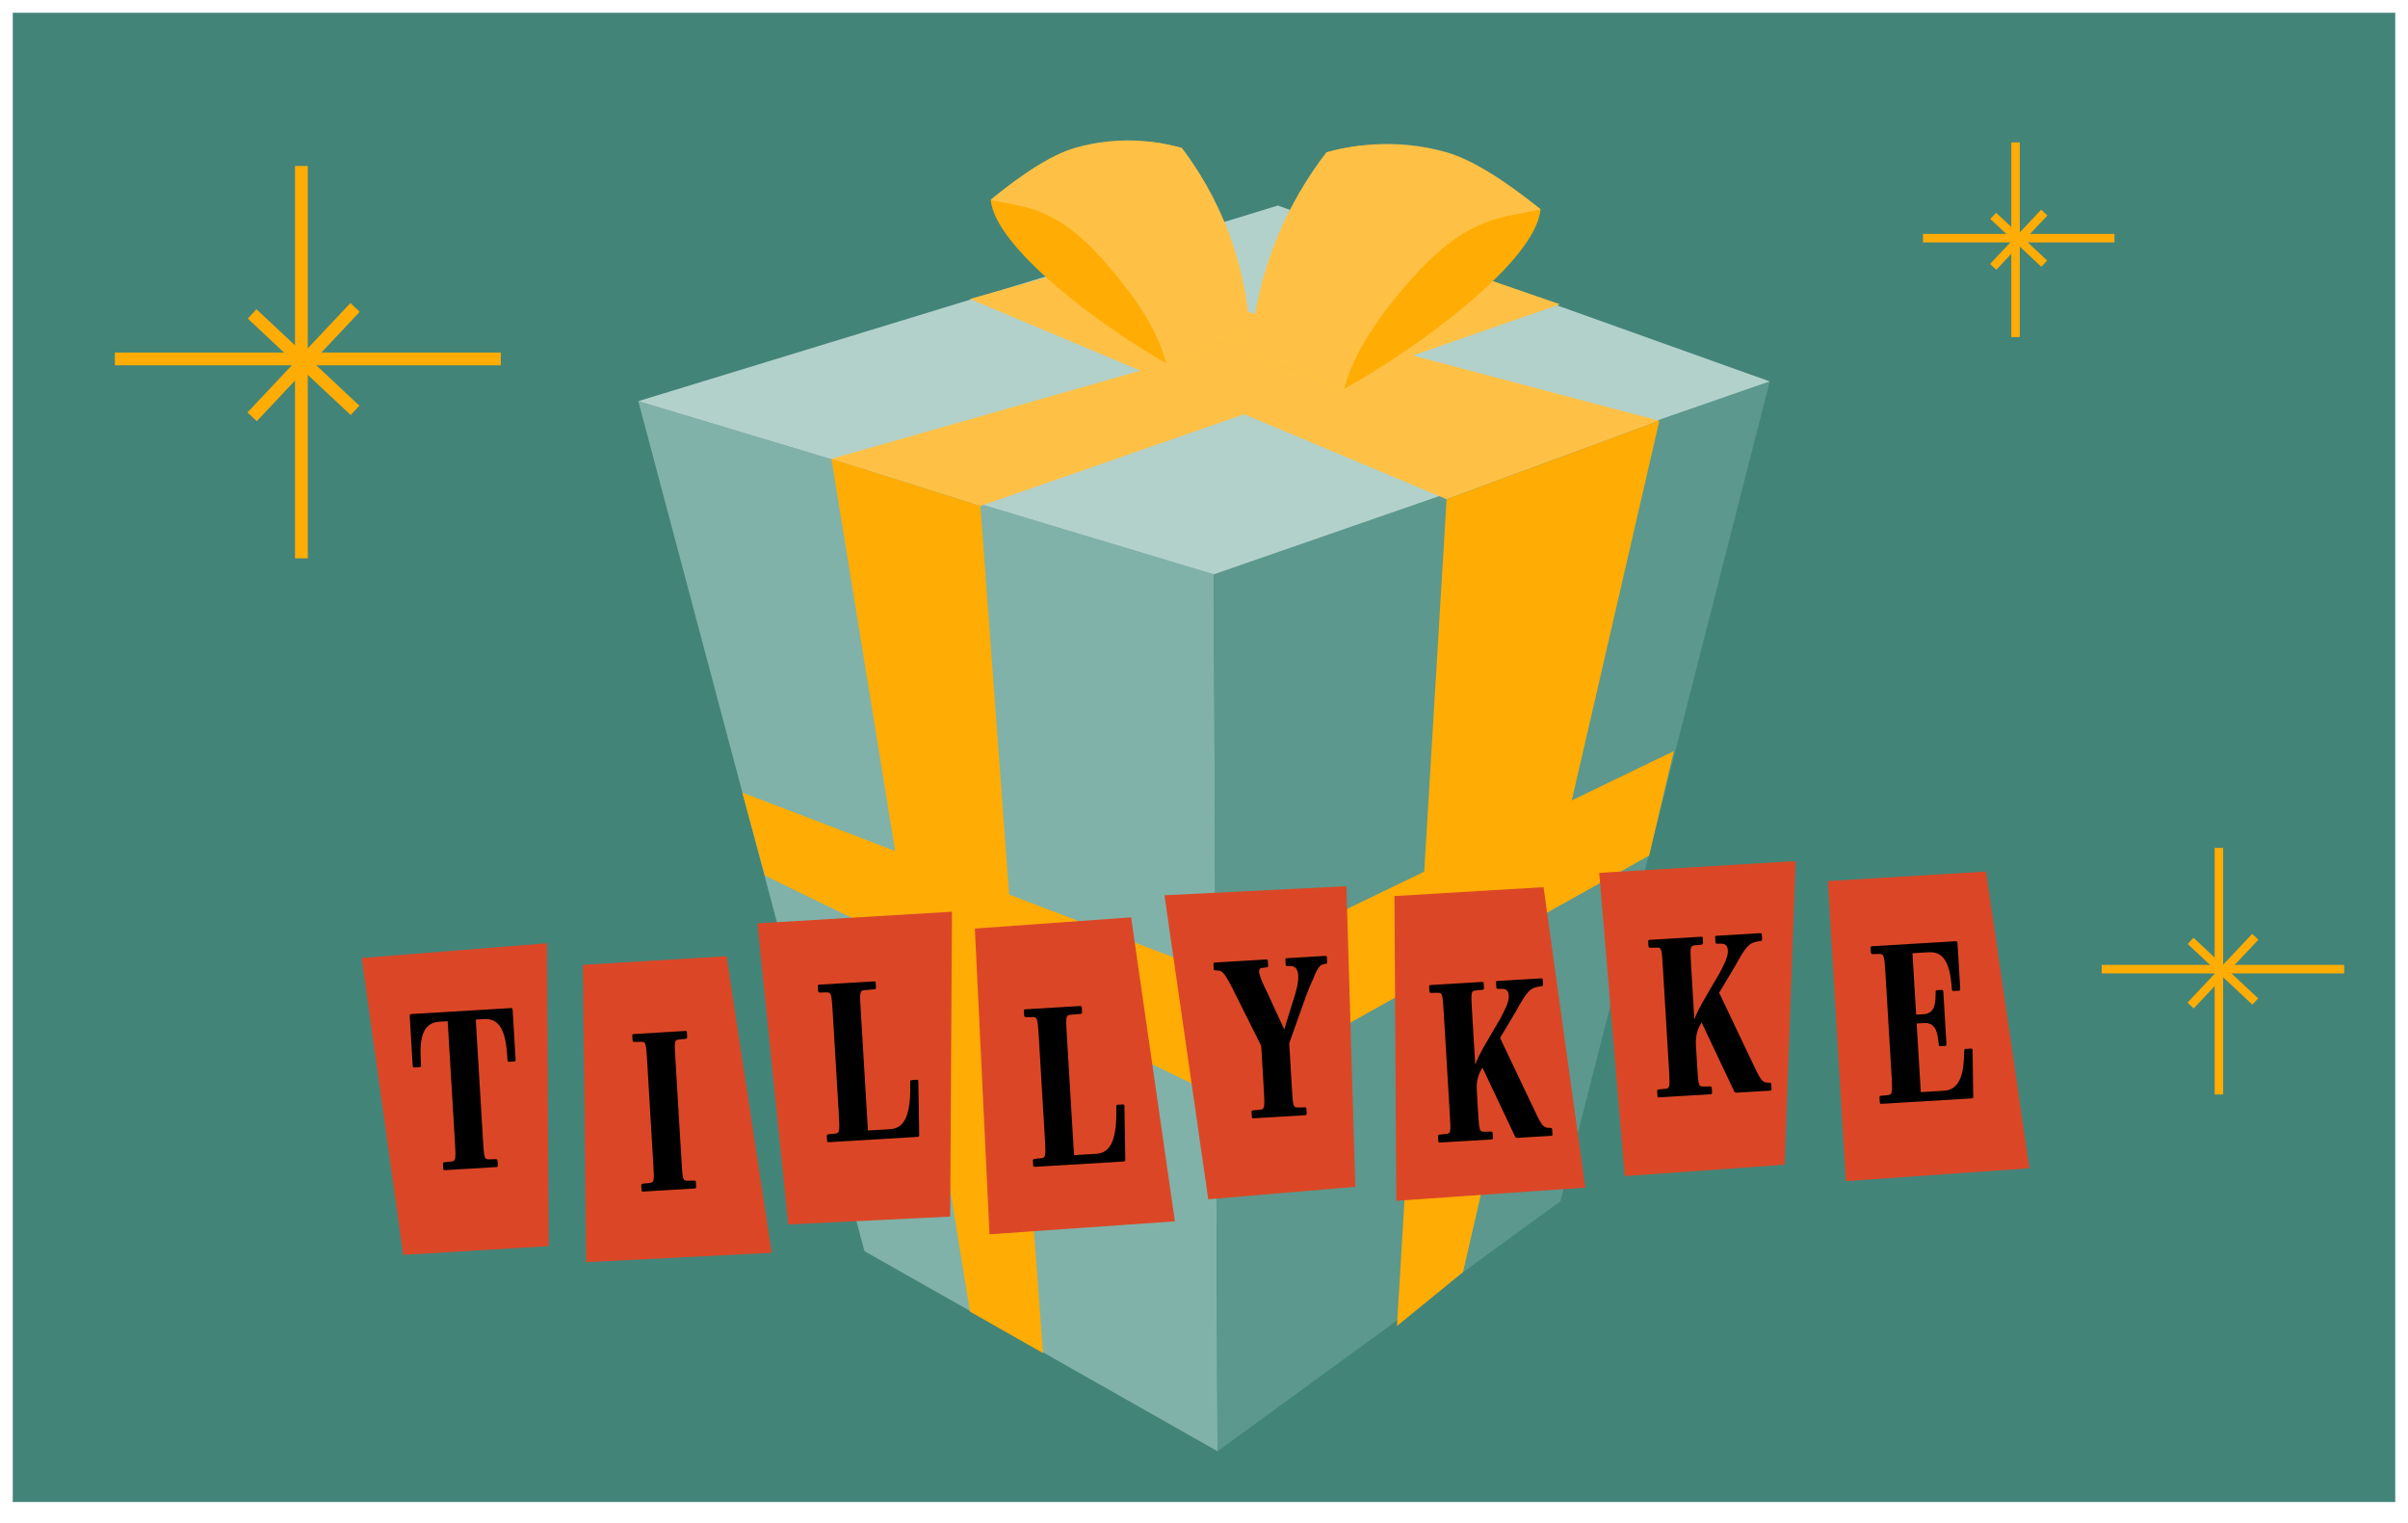<svg width="566" height="358" viewBox="0 0 566 358" fill="none" xmlns="http://www.w3.org/2000/svg">
<path d="M563 3H3V353H563V3Z" fill="#438479"/>
<path d="M70.84 39V131.22" stroke="#FFAC05" stroke-width="3" stroke-miterlimit="10"/>
<path d="M27 84.359H117.71" stroke="#FFAC05" stroke-width="3" stroke-miterlimit="10"/>
<path d="M59.262 73.769L83.452 96.45" stroke="#FFAC05" stroke-width="3" stroke-miterlimit="10"/>
<path d="M83.452 72.26L59.262 97.96" stroke="#FFAC05" stroke-width="3" stroke-miterlimit="10"/>
<path d="M286.181 341.079L203.181 294.039L150.031 94.279L285.301 134.989L286.181 341.079Z" fill="#80B2A9"/>
<path d="M366.771 282.321L286.181 341.081L285.301 134.991L415.971 89.641L366.771 282.321Z" fill="#5C988D"/>
<path d="M285.301 134.991L415.971 89.641L300.361 48.31L150.031 94.281L285.301 134.991Z" fill="#B3D1CB"/>
<path d="M340.019 117.331L227.969 70.271L253.969 62.891L390.029 98.891L340.019 117.331Z" fill="#FFC145"/>
<path d="M340.022 117.331L328.352 311.641L343.882 298.971L390.032 98.891L340.022 117.331Z" fill="#FFAC05"/>
<path d="M230.45 118.92L366.68 71.52L346.79 64.65L195.43 107.84L230.45 118.92Z" fill="#FFC145"/>
<path d="M230.45 118.92L245.16 318.01L227.99 308.25L195.43 107.84L230.45 118.92Z" fill="#FFAC05"/>
<path d="M286.36 257.69L179.78 205.77L174.48 186.27L285.44 228.67L286.36 257.69Z" fill="#FFAC05"/>
<path d="M286.361 257.689L387.631 201.089L393.421 176.539L285.441 228.669L286.361 257.689Z" fill="#FFAC05"/>
<path d="M293.741 77.859C289.994 74.113 287.184 70.679 285.311 67.559C281.341 60.939 271.991 39.469 277.821 34.779C274.071 33.839 269.331 32.379 259.091 33.839C245.981 35.709 236.621 44.139 232.871 46.949C233.811 58.189 259.091 76.919 274.071 85.339L293.741 77.849V77.859Z" fill="#FFAC05"/>
<path d="M274.081 85.351C272.211 77.861 267.201 70.211 260.031 61.941C247.861 47.891 240.361 48.831 232.871 46.961C236.001 44.391 245.081 36.971 252.541 34.791C263.911 31.471 273.581 33.581 277.821 34.791C281.291 39.371 285.711 46.251 289.061 55.391C292.321 64.291 293.401 72.211 293.741 77.861C286.251 80.671 281.571 82.541 274.071 85.351H274.081Z" fill="#FFC145"/>
<path d="M293.92 83.17C298.113 79.05 301.26 75.274 303.36 71.84C307.81 64.56 318.29 40.96 311.75 35.8C315.95 34.77 321.26 33.16 332.73 34.77C347.42 36.83 357.91 46.1 362.1 49.18C361.05 61.54 332.73 82.13 315.94 91.4L293.91 83.16L293.92 83.17Z" fill="#FFAC05"/>
<path d="M315.952 91.409C318.052 83.169 323.662 74.76 331.692 65.669C345.332 50.23 353.722 51.26 362.112 49.2C358.602 46.38 348.432 38.209 340.082 35.809C327.342 32.16 316.522 34.48 311.762 35.809C307.882 40.849 302.922 48.41 299.172 58.459C295.522 68.249 294.312 76.95 293.922 83.169C302.312 86.26 307.562 88.32 315.952 91.409Z" fill="#FFC145"/>
<path d="M521.551 199.27V257.22" stroke="#FFAC05" stroke-width="2" stroke-miterlimit="10"/>
<path d="M494 227.77H551" stroke="#FFAC05" stroke-width="2" stroke-miterlimit="10"/>
<path d="M514.898 221.119L530.098 235.379" stroke="#FFAC05" stroke-width="2" stroke-miterlimit="10"/>
<path d="M530.098 220.17L514.898 236.32" stroke="#FFAC05" stroke-width="2" stroke-miterlimit="10"/>
<path d="M473.75 33.471V79.221" stroke="#FFAC05" stroke-width="2" stroke-miterlimit="10"/>
<path d="M452 55.971H497" stroke="#FFAC05" stroke-width="2" stroke-miterlimit="10"/>
<path d="M468.5 50.721L480.5 61.971" stroke="#FFAC05" stroke-width="2" stroke-miterlimit="10"/>
<path d="M480.5 49.971L468.5 62.721" stroke="#FFAC05" stroke-width="2" stroke-miterlimit="10"/>
<g filter="url(#filter0_d_494_14329)">
<path d="M130.962 290.869L96.772 292.919L87.012 223.159L130.562 219.689L130.962 290.869Z" fill="#DB4726"/>
</g>
<g filter="url(#filter1_d_494_14329)">
<path d="M183.382 292.44L139.772 294.63L139.012 224.76L172.772 222.74L183.382 292.44Z" fill="#DB4726"/>
</g>
<g filter="url(#filter2_d_494_14329)">
<path d="M225.341 283.92L187.271 285.77L180.031 215.01L225.761 212.27L225.341 283.92Z" fill="#DB4726"/>
</g>
<g filter="url(#filter3_d_494_14329)">
<path d="M278.161 285.04L234.591 288.08L231.141 216.23L267.871 213.6L278.161 285.04Z" fill="#DB4726"/>
</g>
<g filter="url(#filter4_d_494_14329)">
<path d="M320.561 276.919L286.001 279.849L275.711 208.409L318.471 206.279L320.561 276.919Z" fill="#DB4726"/>
</g>
<g filter="url(#filter5_d_494_14329)">
<path d="M374.622 277.11L330.202 280.21L329.762 208.6L364.812 206.5L374.622 277.11Z" fill="#DB4726"/>
</g>
<g filter="url(#filter6_d_494_14329)">
<path d="M421.468 271.731L383.888 274.411L377.898 203.141L424.058 200.381L421.468 271.731Z" fill="#DB4726"/>
</g>
<g filter="url(#filter7_d_494_14329)">
<path d="M478.999 272.57L435.859 275.59L431.629 205.07L468.809 202.84L478.999 272.57Z" fill="#DB4726"/>
</g>
<path d="M104.628 275C104.298 275.02 104.188 274.97 104.168 274.64L104.108 273.6C104.088 273.27 104.188 273.16 104.518 273.14L106.048 272.99C107.138 272.87 107.178 272.54 106.928 268.37L105.228 240.01L103.258 240.13C99.638 240.35 98.618 243.49 98.878 248.7L98.968 250.29C98.988 250.62 98.888 250.79 98.618 250.81L97.468 250.88C97.088 250.9 97.018 250.74 96.998 250.41L96.308 238.84C96.288 238.51 96.338 238.34 96.718 238.32L120.088 236.92C120.418 236.9 120.478 237.06 120.498 237.39L121.188 248.96C121.208 249.29 121.158 249.46 120.838 249.48L119.688 249.55C119.408 249.57 119.298 249.41 119.278 249.08L119.178 247.49C118.758 242.29 117.418 239.28 113.748 239.5L111.828 239.62L113.528 267.98C113.778 272.15 113.848 272.47 114.898 272.47L116.488 272.43C116.818 272.41 116.938 272.51 116.948 272.84L117.008 273.88C117.028 274.21 116.918 274.27 116.588 274.29L104.628 275.01V275Z" fill="black"/>
<path d="M151.249 280.041C150.919 280.061 150.809 280.011 150.789 279.681L150.729 278.641C150.709 278.311 150.819 278.251 151.139 278.181L152.729 278.031C153.769 277.861 153.799 277.581 153.549 273.411L152.109 249.331C151.859 245.161 151.789 244.831 150.739 244.841L149.149 244.881C148.819 244.841 148.699 244.801 148.679 244.471L148.619 243.431C148.599 243.101 148.709 243.041 149.039 243.021L160.999 242.301C161.329 242.281 161.439 242.331 161.459 242.661L161.519 243.701C161.539 244.031 161.429 244.091 161.109 244.161L159.579 244.311C158.489 244.431 158.509 244.761 158.759 248.931L160.199 273.011C160.449 277.181 160.469 277.451 161.569 277.501L163.109 277.461C163.439 277.491 163.559 277.541 163.569 277.871L163.629 278.911C163.649 279.241 163.539 279.301 163.209 279.321L151.249 280.041Z" fill="black"/>
<path d="M194.859 268.43C194.529 268.45 194.419 268.4 194.399 268.07L194.339 267.03C194.319 266.7 194.429 266.64 194.749 266.57L196.339 266.42C197.319 266.3 197.409 265.97 197.159 261.8L195.719 237.72C195.469 233.55 195.339 233.23 194.349 233.23L192.759 233.27C192.429 233.23 192.309 233.19 192.289 232.86L192.229 231.82C192.209 231.49 192.319 231.43 192.649 231.41L205.379 230.65C205.709 230.63 205.819 230.68 205.839 231.01L205.899 232.05C205.919 232.38 205.819 232.5 205.489 232.51L203.129 232.71C202.089 232.83 202.059 233.16 202.309 237.33L204.009 265.69L209.219 265.38C212.949 265.16 214.099 261.45 213.949 254.36C213.929 253.98 214.029 253.86 214.299 253.84L215.449 253.77C215.779 253.75 215.839 253.86 215.859 254.24L216.059 266.67C216.079 267 216.029 267.17 215.649 267.19L194.859 268.44V268.43Z" fill="black"/>
<path d="M243.3 274.219C242.97 274.239 242.86 274.189 242.84 273.859L242.78 272.819C242.76 272.489 242.87 272.429 243.19 272.359L244.78 272.209C245.76 272.089 245.85 271.759 245.6 267.589L244.16 243.509C243.91 239.339 243.78 239.019 242.79 239.019L241.2 239.059C240.87 239.019 240.75 238.979 240.73 238.649L240.67 237.609C240.65 237.279 240.76 237.219 241.09 237.199L253.82 236.439C254.15 236.419 254.26 236.469 254.28 236.799L254.34 237.839C254.36 238.169 254.26 238.289 253.93 238.299L251.57 238.499C250.53 238.619 250.5 238.949 250.75 243.119L252.45 271.479L257.66 271.169C261.39 270.949 262.54 267.239 262.39 260.149C262.37 259.769 262.47 259.649 262.74 259.629L263.89 259.559C264.22 259.539 264.28 259.649 264.3 260.029L264.5 272.459C264.52 272.789 264.47 272.959 264.09 272.979L243.3 274.229V274.219Z" fill="black"/>
<path d="M294.709 262.81C294.379 262.83 294.269 262.78 294.249 262.45L294.189 261.41C294.169 261.08 294.269 260.96 294.599 260.95L296.189 260.8C297.229 260.68 297.319 260.35 297.069 256.18L296.449 245.81L290.569 234.05C287.869 228.49 287.299 228.14 286.249 228.09L285.749 228.07C285.419 228.03 285.299 227.99 285.289 227.66L285.229 226.62C285.209 226.29 285.319 226.23 285.649 226.21L297.549 225.5C297.879 225.48 297.989 225.53 298.009 225.86L298.069 226.9C298.089 227.23 297.979 227.29 297.659 227.36L296.729 227.47C296.179 227.5 295.919 227.79 295.959 228.4C296.009 229.22 296.599 230.73 298.029 233.61L301.829 241.86H301.889L303.639 236.19C304.479 233.61 305.269 231.19 305.149 229.27C305.069 227.84 304.469 227.05 303.419 227.06H302.649C302.319 227.02 302.199 226.97 302.189 226.64L302.129 225.6C302.109 225.27 302.219 225.21 302.549 225.19L311.429 224.66C311.759 224.64 311.869 224.69 311.889 225.02L311.949 226.06C311.969 226.39 311.859 226.45 311.539 226.52L311.159 226.6C310.229 226.77 309.669 227.46 308.719 229.94C307.939 231.58 307.119 233.61 306.369 235.81L303.029 245.2L303.659 255.79C303.909 259.96 303.979 260.28 305.029 260.28L306.619 260.24C306.949 260.22 307.069 260.32 307.079 260.65L307.139 261.69C307.159 262.02 307.049 262.08 306.719 262.1L294.709 262.82V262.81Z" fill="black"/>
<path d="M356.709 267.419C356.329 267.439 356.209 267.339 356.019 266.909L348.449 250.909C347.399 252.619 346.989 254.129 347.129 256.439L347.429 261.489C347.679 265.659 347.759 265.979 348.799 265.979L350.389 265.939C350.719 265.969 350.839 266.019 350.849 266.349L350.909 267.389C350.929 267.719 350.819 267.779 350.489 267.799L338.479 268.519C338.149 268.539 338.089 268.489 338.069 268.159L338.009 267.119C337.989 266.789 338.039 266.729 338.369 266.659L339.959 266.509C340.999 266.389 341.029 266.059 340.779 261.889L339.339 237.809C339.089 233.639 339.009 233.309 337.969 233.319L336.429 233.359C336.099 233.319 335.979 233.279 335.969 232.949L335.909 231.909C335.889 231.579 335.999 231.519 336.329 231.499L348.289 230.779C348.619 230.759 348.729 230.809 348.749 231.139L348.809 232.179C348.829 232.509 348.719 232.569 348.399 232.639L346.809 232.789C345.769 232.909 345.739 233.239 345.989 237.409L346.749 250.129H346.799C347.449 248.159 349.009 245.589 352.699 239.309C353.779 237.209 354.729 235.439 354.639 234.019C354.569 232.919 354.098 232.399 353.108 232.409H352.119C351.789 232.379 351.729 232.329 351.709 231.999L351.649 230.959C351.629 230.629 351.679 230.569 352.009 230.549L362.159 229.939C362.489 229.919 362.599 229.969 362.619 230.299L362.679 231.339C362.699 231.669 362.589 231.729 362.269 231.799L361.608 231.889C359.479 232.239 358.779 233.269 356.239 237.829L352.589 243.939L360.149 259.829C362.299 264.439 362.659 264.959 363.879 265.059L364.429 265.079C364.759 265.119 364.819 265.169 364.839 265.499L364.899 266.539C364.919 266.869 364.869 266.929 364.539 266.949L356.699 267.419H356.709Z" fill="black"/>
<path d="M408.219 256.8C407.839 256.82 407.719 256.72 407.529 256.29L399.959 240.29C398.909 242 398.499 243.52 398.639 245.82L398.939 250.87C399.189 255.04 399.269 255.36 400.309 255.36L401.899 255.32C402.229 255.36 402.339 255.4 402.359 255.73L402.419 256.77C402.439 257.1 402.329 257.16 401.999 257.18L389.989 257.9C389.659 257.92 389.599 257.87 389.579 257.54L389.519 256.5C389.499 256.17 389.549 256.11 389.879 256.04L391.469 255.89C392.509 255.77 392.539 255.44 392.289 251.27L390.849 227.19C390.599 223.02 390.529 222.69 389.479 222.7L387.939 222.74C387.609 222.7 387.489 222.66 387.469 222.33L387.409 221.29C387.389 220.96 387.499 220.9 387.829 220.88L399.789 220.16C400.119 220.14 400.229 220.19 400.249 220.52L400.309 221.56C400.329 221.89 400.219 221.95 399.899 222.02L398.309 222.17C397.269 222.29 397.239 222.62 397.489 226.79L398.249 239.51H398.299C398.949 237.54 400.509 234.97 404.199 228.69C405.279 226.59 406.219 224.83 406.139 223.4C406.069 222.3 405.598 221.78 404.608 221.79H403.619C403.289 221.76 403.229 221.71 403.209 221.38L403.149 220.34C403.129 220.01 403.179 219.95 403.509 219.93L413.659 219.32C413.989 219.3 414.099 219.35 414.119 219.68L414.179 220.72C414.199 221.05 414.089 221.11 413.769 221.18L413.108 221.27C410.979 221.62 410.279 222.65 407.739 227.21L404.089 233.32L411.649 249.21C413.799 253.81 414.159 254.34 415.379 254.44L415.929 254.46C416.259 254.5 416.319 254.55 416.339 254.88L416.399 255.92C416.419 256.25 416.369 256.31 416.039 256.33L408.199 256.8H408.219Z" fill="black"/>
<path d="M442.25 259.391C441.92 259.411 441.86 259.361 441.84 259.031L441.78 257.991C441.76 257.661 441.81 257.551 442.14 257.531L443.73 257.381C444.77 257.261 444.86 256.931 444.61 252.761L443.17 228.681C442.92 224.511 442.79 224.191 441.75 224.201L440.21 224.241C439.88 224.201 439.76 224.161 439.75 223.831L439.69 222.791C439.67 222.461 439.78 222.401 440.11 222.381L459.64 221.211C460.02 221.191 460.09 221.351 460.11 221.681L460.75 232.321C460.77 232.701 460.72 232.821 460.34 232.841L459.19 232.911C458.92 232.931 458.86 232.821 458.78 232.441L458.74 231.731C458.27 226.581 456.98 223.581 453.36 223.801L449.52 224.031L450.39 238.461L452.2 238.351C454.39 238.221 455 236.421 454.95 233.731L454.97 233.231C454.95 232.851 455 232.731 455.32 232.711L456.31 232.651C456.69 232.631 456.76 232.791 456.78 233.121L457.51 245.301C457.53 245.681 457.48 245.801 457.1 245.821L456.11 245.881C455.78 245.901 455.72 245.791 455.7 245.411L455.6 244.651C455.39 242.021 454.51 240.311 452.32 240.441L450.51 240.551L451.48 256.671L456.96 256.341C460.8 256.111 461.6 252.041 461.66 247.531L461.69 247.031C461.73 246.701 461.77 246.531 462.04 246.511L463.19 246.441C463.57 246.421 463.64 246.581 463.66 246.911L463.81 257.631C463.83 257.961 463.78 258.131 463.4 258.151L442.28 259.421L442.25 259.391Z" fill="black"/>
<defs>
<filter id="filter0_d_494_14329" x="75.012" y="211.689" width="63.949" height="93.231" filterUnits="userSpaceOnUse" color-interpolation-filters="sRGB">
<feFlood flood-opacity="0" result="BackgroundImageFix"/>
<feColorMatrix in="SourceAlpha" type="matrix" values="0 0 0 0 0 0 0 0 0 0 0 0 0 0 0 0 0 0 127 0" result="hardAlpha"/>
<feOffset dx="-2" dy="2"/>
<feGaussianBlur stdDeviation="5"/>
<feColorMatrix type="matrix" values="0 0 0 0 0 0 0 0 0 0 0 0 0 0 0 0 0 0 0.08 0"/>
<feBlend mode="normal" in2="BackgroundImageFix" result="effect1_dropShadow_494_14329"/>
<feBlend mode="normal" in="SourceGraphic" in2="effect1_dropShadow_494_14329" result="shape"/>
</filter>
<filter id="filter1_d_494_14329" x="127.012" y="214.74" width="64.371" height="91.891" filterUnits="userSpaceOnUse" color-interpolation-filters="sRGB">
<feFlood flood-opacity="0" result="BackgroundImageFix"/>
<feColorMatrix in="SourceAlpha" type="matrix" values="0 0 0 0 0 0 0 0 0 0 0 0 0 0 0 0 0 0 127 0" result="hardAlpha"/>
<feOffset dx="-2" dy="2"/>
<feGaussianBlur stdDeviation="5"/>
<feColorMatrix type="matrix" values="0 0 0 0 0 0 0 0 0 0 0 0 0 0 0 0 0 0 0.08 0"/>
<feBlend mode="normal" in2="BackgroundImageFix" result="effect1_dropShadow_494_14329"/>
<feBlend mode="normal" in="SourceGraphic" in2="effect1_dropShadow_494_14329" result="shape"/>
</filter>
<filter id="filter2_d_494_14329" x="168.031" y="204.27" width="65.731" height="93.5" filterUnits="userSpaceOnUse" color-interpolation-filters="sRGB">
<feFlood flood-opacity="0" result="BackgroundImageFix"/>
<feColorMatrix in="SourceAlpha" type="matrix" values="0 0 0 0 0 0 0 0 0 0 0 0 0 0 0 0 0 0 127 0" result="hardAlpha"/>
<feOffset dx="-2" dy="2"/>
<feGaussianBlur stdDeviation="5"/>
<feColorMatrix type="matrix" values="0 0 0 0 0 0 0 0 0 0 0 0 0 0 0 0 0 0 0.08 0"/>
<feBlend mode="normal" in2="BackgroundImageFix" result="effect1_dropShadow_494_14329"/>
<feBlend mode="normal" in="SourceGraphic" in2="effect1_dropShadow_494_14329" result="shape"/>
</filter>
<filter id="filter3_d_494_14329" x="219.141" y="205.6" width="67.019" height="94.481" filterUnits="userSpaceOnUse" color-interpolation-filters="sRGB">
<feFlood flood-opacity="0" result="BackgroundImageFix"/>
<feColorMatrix in="SourceAlpha" type="matrix" values="0 0 0 0 0 0 0 0 0 0 0 0 0 0 0 0 0 0 127 0" result="hardAlpha"/>
<feOffset dx="-2" dy="2"/>
<feGaussianBlur stdDeviation="5"/>
<feColorMatrix type="matrix" values="0 0 0 0 0 0 0 0 0 0 0 0 0 0 0 0 0 0 0.08 0"/>
<feBlend mode="normal" in2="BackgroundImageFix" result="effect1_dropShadow_494_14329"/>
<feBlend mode="normal" in="SourceGraphic" in2="effect1_dropShadow_494_14329" result="shape"/>
</filter>
<filter id="filter4_d_494_14329" x="263.711" y="198.279" width="64.852" height="93.57" filterUnits="userSpaceOnUse" color-interpolation-filters="sRGB">
<feFlood flood-opacity="0" result="BackgroundImageFix"/>
<feColorMatrix in="SourceAlpha" type="matrix" values="0 0 0 0 0 0 0 0 0 0 0 0 0 0 0 0 0 0 127 0" result="hardAlpha"/>
<feOffset dx="-2" dy="2"/>
<feGaussianBlur stdDeviation="5"/>
<feColorMatrix type="matrix" values="0 0 0 0 0 0 0 0 0 0 0 0 0 0 0 0 0 0 0.08 0"/>
<feBlend mode="normal" in2="BackgroundImageFix" result="effect1_dropShadow_494_14329"/>
<feBlend mode="normal" in="SourceGraphic" in2="effect1_dropShadow_494_14329" result="shape"/>
</filter>
<filter id="filter5_d_494_14329" x="317.762" y="198.5" width="64.859" height="93.711" filterUnits="userSpaceOnUse" color-interpolation-filters="sRGB">
<feFlood flood-opacity="0" result="BackgroundImageFix"/>
<feColorMatrix in="SourceAlpha" type="matrix" values="0 0 0 0 0 0 0 0 0 0 0 0 0 0 0 0 0 0 127 0" result="hardAlpha"/>
<feOffset dx="-2" dy="2"/>
<feGaussianBlur stdDeviation="5"/>
<feColorMatrix type="matrix" values="0 0 0 0 0 0 0 0 0 0 0 0 0 0 0 0 0 0 0.08 0"/>
<feBlend mode="normal" in2="BackgroundImageFix" result="effect1_dropShadow_494_14329"/>
<feBlend mode="normal" in="SourceGraphic" in2="effect1_dropShadow_494_14329" result="shape"/>
</filter>
<filter id="filter6_d_494_14329" x="365.898" y="192.381" width="66.16" height="94.029" filterUnits="userSpaceOnUse" color-interpolation-filters="sRGB">
<feFlood flood-opacity="0" result="BackgroundImageFix"/>
<feColorMatrix in="SourceAlpha" type="matrix" values="0 0 0 0 0 0 0 0 0 0 0 0 0 0 0 0 0 0 127 0" result="hardAlpha"/>
<feOffset dx="-2" dy="2"/>
<feGaussianBlur stdDeviation="5"/>
<feColorMatrix type="matrix" values="0 0 0 0 0 0 0 0 0 0 0 0 0 0 0 0 0 0 0.08 0"/>
<feBlend mode="normal" in2="BackgroundImageFix" result="effect1_dropShadow_494_14329"/>
<feBlend mode="normal" in="SourceGraphic" in2="effect1_dropShadow_494_14329" result="shape"/>
</filter>
<filter id="filter7_d_494_14329" x="419.629" y="194.84" width="67.371" height="92.75" filterUnits="userSpaceOnUse" color-interpolation-filters="sRGB">
<feFlood flood-opacity="0" result="BackgroundImageFix"/>
<feColorMatrix in="SourceAlpha" type="matrix" values="0 0 0 0 0 0 0 0 0 0 0 0 0 0 0 0 0 0 127 0" result="hardAlpha"/>
<feOffset dx="-2" dy="2"/>
<feGaussianBlur stdDeviation="5"/>
<feColorMatrix type="matrix" values="0 0 0 0 0 0 0 0 0 0 0 0 0 0 0 0 0 0 0.08 0"/>
<feBlend mode="normal" in2="BackgroundImageFix" result="effect1_dropShadow_494_14329"/>
<feBlend mode="normal" in="SourceGraphic" in2="effect1_dropShadow_494_14329" result="shape"/>
</filter>
</defs>
</svg>
